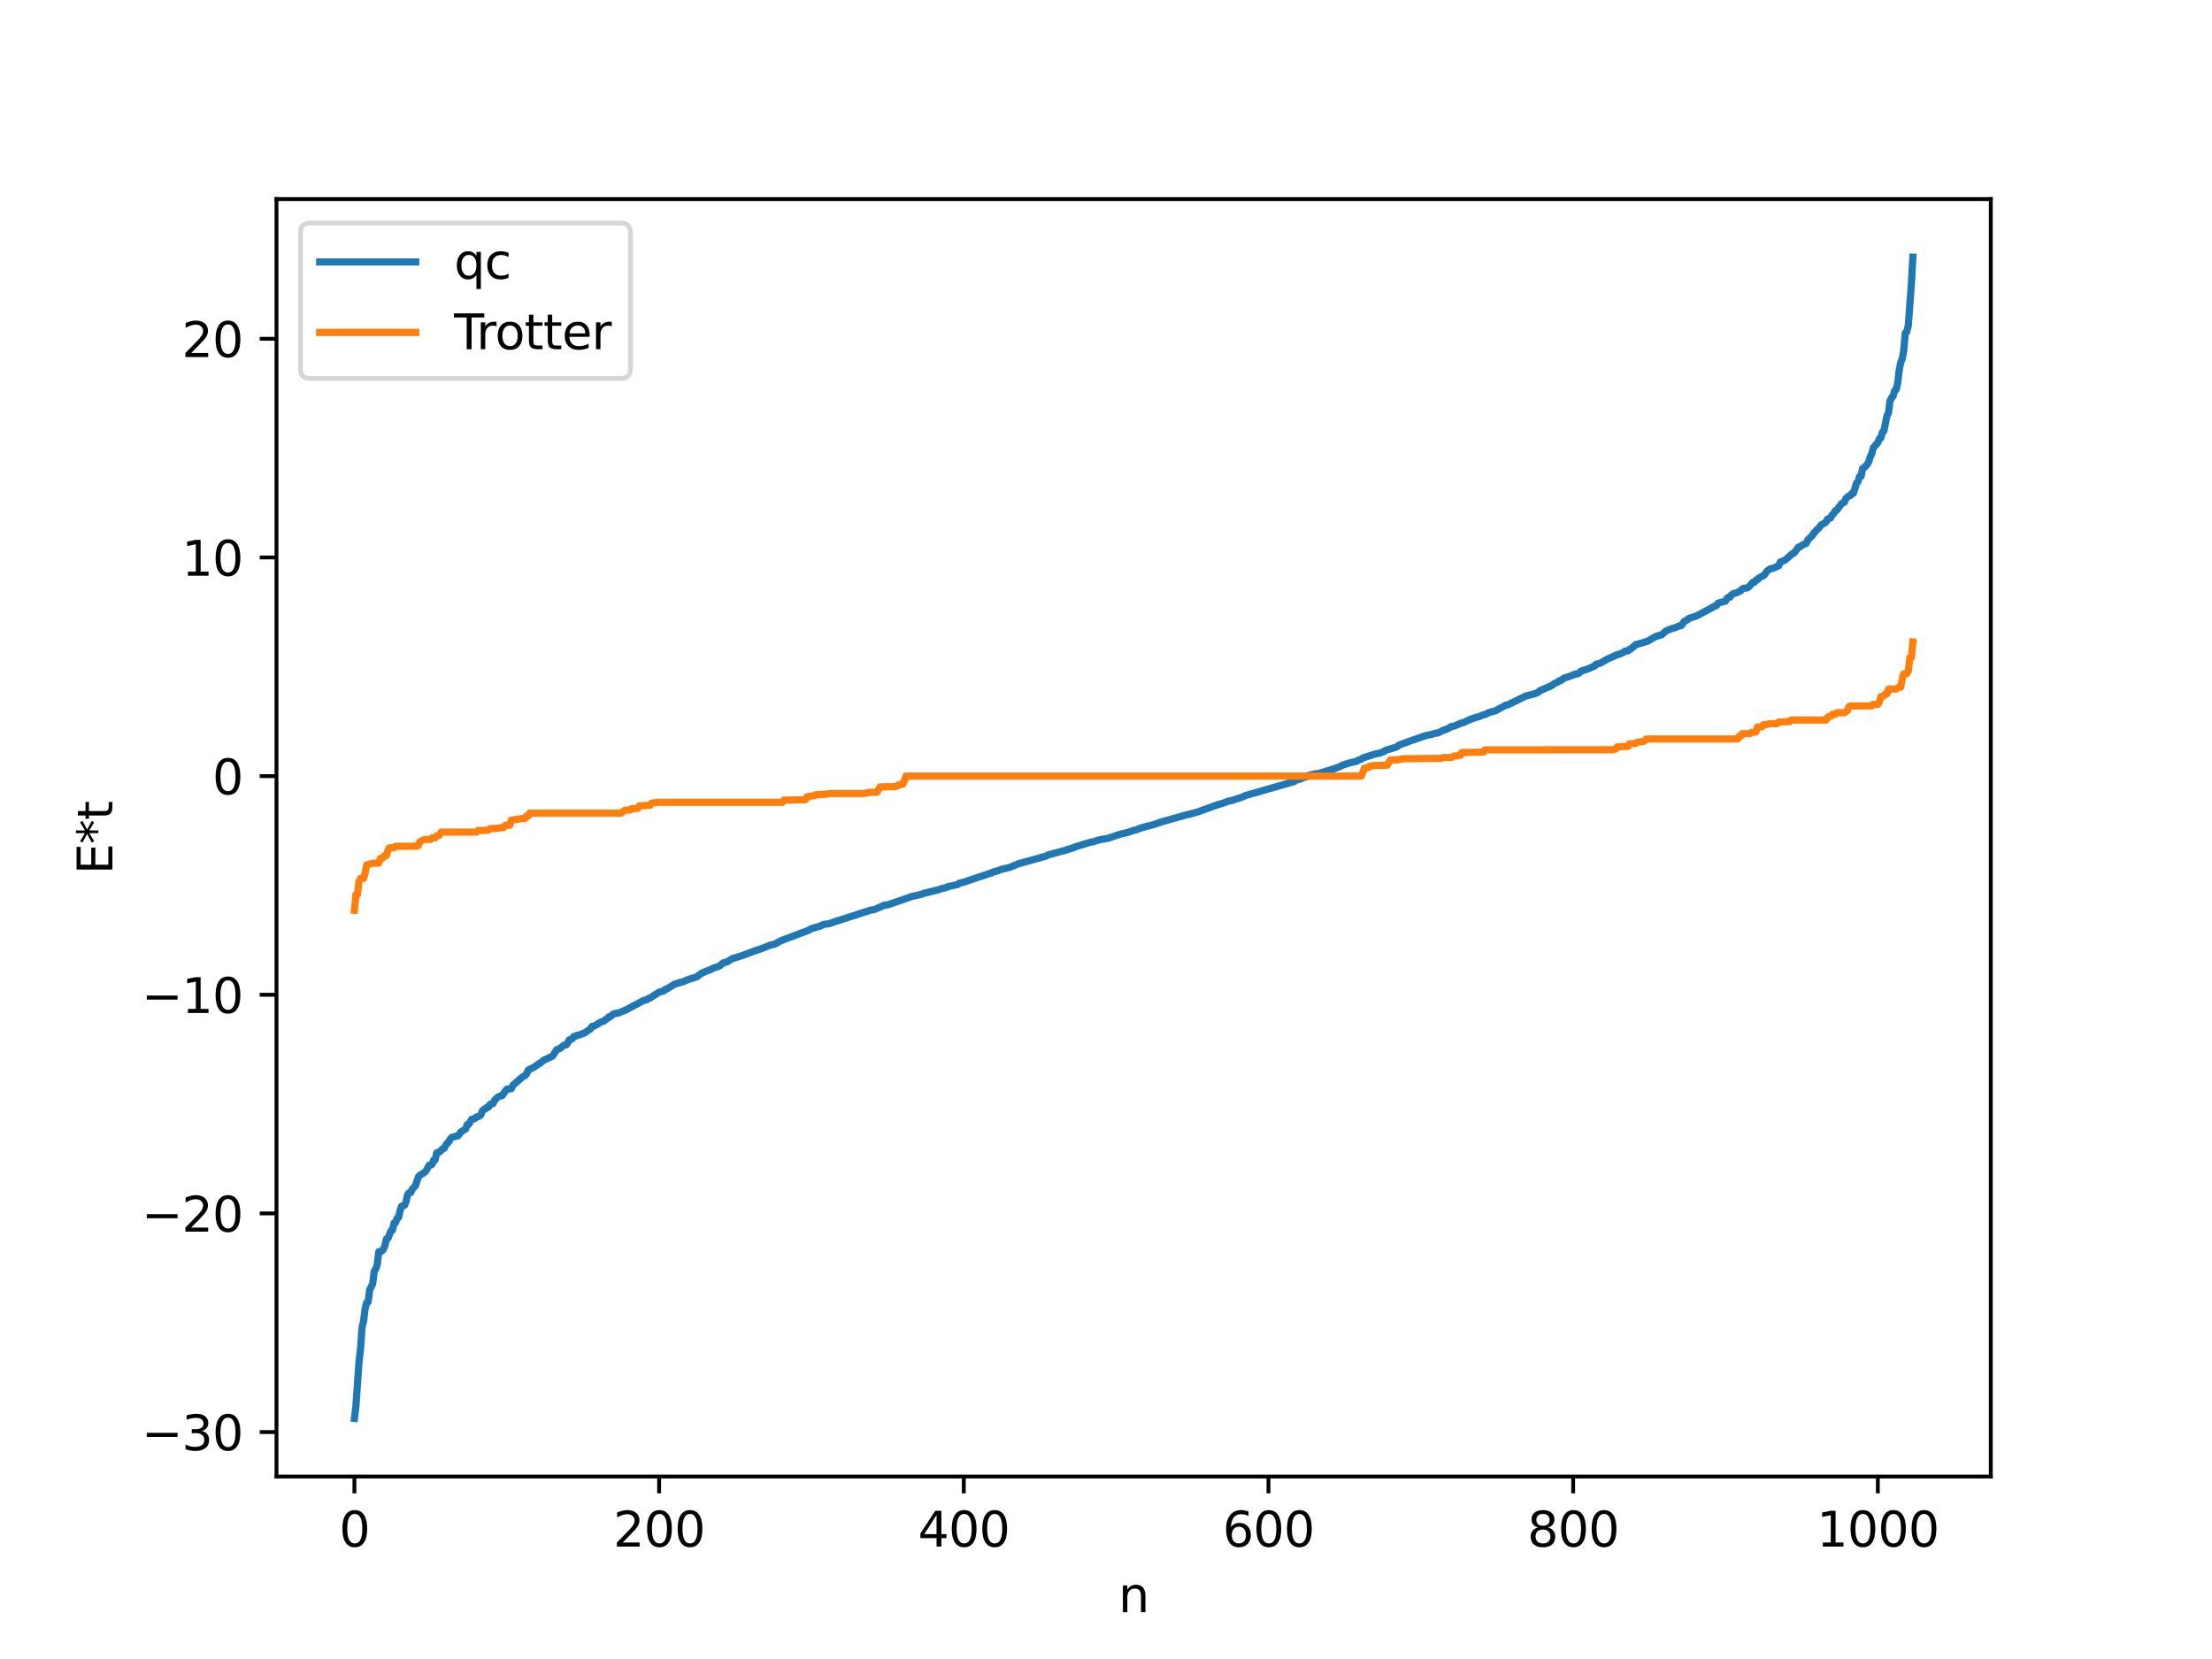<?xml version="1.0" encoding="utf-8" standalone="no"?>
<!DOCTYPE svg PUBLIC "-//W3C//DTD SVG 1.1//EN"
  "http://www.w3.org/Graphics/SVG/1.1/DTD/svg11.dtd">
<svg xmlns:xlink="http://www.w3.org/1999/xlink" width="460.8pt" height="345.6pt" viewBox="0 0 460.8 345.6" xmlns="http://www.w3.org/2000/svg" version="1.1">
 <defs>
  <style type="text/css">*{stroke-linejoin: round; stroke-linecap: butt}</style>
 </defs>
 <g id="figure_1">
  <g id="patch_1">
   <path d="M 0 345.6 
L 460.8 345.6 
L 460.8 0 
L 0 0 
z
" style="fill: #ffffff"/>
  </g>
  <g id="axes_1">
   <g id="patch_2">
    <path d="M 57.6 307.584 
L 414.72 307.584 
L 414.72 41.472 
L 57.6 41.472 
z
" style="fill: #ffffff"/>
   </g>
   <g id="matplotlib.axis_1">
    <g id="xtick_1">
     <g id="line2d_1">
      <defs>
       <path id="m31d10372c4" d="M 0 0 
L 0 3.5 
" style="stroke: #000000; stroke-width: 0.8"/>
      </defs>
      <g>
       <use xlink:href="#m31d10372c4" x="73.833" y="307.584" style="stroke: #000000; stroke-width: 0.8"/>
      </g>
     </g>
     <g id="text_1">
      <!-- 0 -->
      <g transform="translate(70.651 322.182) scale(0.1 -0.1)">
       <defs>
        <path id="DejaVuSans-30" d="M 2034 4250 
Q 1547 4250 1301 3770 
Q 1056 3291 1056 2328 
Q 1056 1369 1301 889 
Q 1547 409 2034 409 
Q 2525 409 2770 889 
Q 3016 1369 3016 2328 
Q 3016 3291 2770 3770 
Q 2525 4250 2034 4250 
z
M 2034 4750 
Q 2819 4750 3233 4129 
Q 3647 3509 3647 2328 
Q 3647 1150 3233 529 
Q 2819 -91 2034 -91 
Q 1250 -91 836 529 
Q 422 1150 422 2328 
Q 422 3509 836 4129 
Q 1250 4750 2034 4750 
z
" transform="scale(0.016)"/>
       </defs>
       <use xlink:href="#DejaVuSans-30"/>
      </g>
     </g>
    </g>
    <g id="xtick_2">
     <g id="line2d_2">
      <g>
       <use xlink:href="#m31d10372c4" x="137.304" y="307.584" style="stroke: #000000; stroke-width: 0.8"/>
      </g>
     </g>
     <g id="text_2">
      <!-- 200 -->
      <g transform="translate(127.76 322.182) scale(0.1 -0.1)">
       <defs>
        <path id="DejaVuSans-32" d="M 1228 531 
L 3431 531 
L 3431 0 
L 469 0 
L 469 531 
Q 828 903 1448 1529 
Q 2069 2156 2228 2338 
Q 2531 2678 2651 2914 
Q 2772 3150 2772 3378 
Q 2772 3750 2511 3984 
Q 2250 4219 1831 4219 
Q 1534 4219 1204 4116 
Q 875 4013 500 3803 
L 500 4441 
Q 881 4594 1212 4672 
Q 1544 4750 1819 4750 
Q 2544 4750 2975 4387 
Q 3406 4025 3406 3419 
Q 3406 3131 3298 2873 
Q 3191 2616 2906 2266 
Q 2828 2175 2409 1742 
Q 1991 1309 1228 531 
z
" transform="scale(0.016)"/>
       </defs>
       <use xlink:href="#DejaVuSans-32"/>
       <use xlink:href="#DejaVuSans-30" x="63.623"/>
       <use xlink:href="#DejaVuSans-30" x="127.246"/>
      </g>
     </g>
    </g>
    <g id="xtick_3">
     <g id="line2d_3">
      <g>
       <use xlink:href="#m31d10372c4" x="200.775" y="307.584" style="stroke: #000000; stroke-width: 0.8"/>
      </g>
     </g>
     <g id="text_3">
      <!-- 400 -->
      <g transform="translate(191.231 322.182) scale(0.1 -0.1)">
       <defs>
        <path id="DejaVuSans-34" d="M 2419 4116 
L 825 1625 
L 2419 1625 
L 2419 4116 
z
M 2253 4666 
L 3047 4666 
L 3047 1625 
L 3713 1625 
L 3713 1100 
L 3047 1100 
L 3047 0 
L 2419 0 
L 2419 1100 
L 313 1100 
L 313 1709 
L 2253 4666 
z
" transform="scale(0.016)"/>
       </defs>
       <use xlink:href="#DejaVuSans-34"/>
       <use xlink:href="#DejaVuSans-30" x="63.623"/>
       <use xlink:href="#DejaVuSans-30" x="127.246"/>
      </g>
     </g>
    </g>
    <g id="xtick_4">
     <g id="line2d_4">
      <g>
       <use xlink:href="#m31d10372c4" x="264.246" y="307.584" style="stroke: #000000; stroke-width: 0.8"/>
      </g>
     </g>
     <g id="text_4">
      <!-- 600 -->
      <g transform="translate(254.702 322.182) scale(0.1 -0.1)">
       <defs>
        <path id="DejaVuSans-36" d="M 2113 2584 
Q 1688 2584 1439 2293 
Q 1191 2003 1191 1497 
Q 1191 994 1439 701 
Q 1688 409 2113 409 
Q 2538 409 2786 701 
Q 3034 994 3034 1497 
Q 3034 2003 2786 2293 
Q 2538 2584 2113 2584 
z
M 3366 4563 
L 3366 3988 
Q 3128 4100 2886 4159 
Q 2644 4219 2406 4219 
Q 1781 4219 1451 3797 
Q 1122 3375 1075 2522 
Q 1259 2794 1537 2939 
Q 1816 3084 2150 3084 
Q 2853 3084 3261 2657 
Q 3669 2231 3669 1497 
Q 3669 778 3244 343 
Q 2819 -91 2113 -91 
Q 1303 -91 875 529 
Q 447 1150 447 2328 
Q 447 3434 972 4092 
Q 1497 4750 2381 4750 
Q 2619 4750 2861 4703 
Q 3103 4656 3366 4563 
z
" transform="scale(0.016)"/>
       </defs>
       <use xlink:href="#DejaVuSans-36"/>
       <use xlink:href="#DejaVuSans-30" x="63.623"/>
       <use xlink:href="#DejaVuSans-30" x="127.246"/>
      </g>
     </g>
    </g>
    <g id="xtick_5">
     <g id="line2d_5">
      <g>
       <use xlink:href="#m31d10372c4" x="327.717" y="307.584" style="stroke: #000000; stroke-width: 0.8"/>
      </g>
     </g>
     <g id="text_5">
      <!-- 800 -->
      <g transform="translate(318.173 322.182) scale(0.1 -0.1)">
       <defs>
        <path id="DejaVuSans-38" d="M 2034 2216 
Q 1584 2216 1326 1975 
Q 1069 1734 1069 1313 
Q 1069 891 1326 650 
Q 1584 409 2034 409 
Q 2484 409 2743 651 
Q 3003 894 3003 1313 
Q 3003 1734 2745 1975 
Q 2488 2216 2034 2216 
z
M 1403 2484 
Q 997 2584 770 2862 
Q 544 3141 544 3541 
Q 544 4100 942 4425 
Q 1341 4750 2034 4750 
Q 2731 4750 3128 4425 
Q 3525 4100 3525 3541 
Q 3525 3141 3298 2862 
Q 3072 2584 2669 2484 
Q 3125 2378 3379 2068 
Q 3634 1759 3634 1313 
Q 3634 634 3220 271 
Q 2806 -91 2034 -91 
Q 1263 -91 848 271 
Q 434 634 434 1313 
Q 434 1759 690 2068 
Q 947 2378 1403 2484 
z
M 1172 3481 
Q 1172 3119 1398 2916 
Q 1625 2713 2034 2713 
Q 2441 2713 2670 2916 
Q 2900 3119 2900 3481 
Q 2900 3844 2670 4047 
Q 2441 4250 2034 4250 
Q 1625 4250 1398 4047 
Q 1172 3844 1172 3481 
z
" transform="scale(0.016)"/>
       </defs>
       <use xlink:href="#DejaVuSans-38"/>
       <use xlink:href="#DejaVuSans-30" x="63.623"/>
       <use xlink:href="#DejaVuSans-30" x="127.246"/>
      </g>
     </g>
    </g>
    <g id="xtick_6">
     <g id="line2d_6">
      <g>
       <use xlink:href="#m31d10372c4" x="391.188" y="307.584" style="stroke: #000000; stroke-width: 0.8"/>
      </g>
     </g>
     <g id="text_6">
      <!-- 1000 -->
      <g transform="translate(378.463 322.182) scale(0.1 -0.1)">
       <defs>
        <path id="DejaVuSans-31" d="M 794 531 
L 1825 531 
L 1825 4091 
L 703 3866 
L 703 4441 
L 1819 4666 
L 2450 4666 
L 2450 531 
L 3481 531 
L 3481 0 
L 794 0 
L 794 531 
z
" transform="scale(0.016)"/>
       </defs>
       <use xlink:href="#DejaVuSans-31"/>
       <use xlink:href="#DejaVuSans-30" x="63.623"/>
       <use xlink:href="#DejaVuSans-30" x="127.246"/>
       <use xlink:href="#DejaVuSans-30" x="190.869"/>
      </g>
     </g>
    </g>
    <g id="text_7">
     <!-- n -->
     <g transform="translate(232.991 335.861) scale(0.1 -0.1)">
      <defs>
       <path id="DejaVuSans-6e" d="M 3513 2113 
L 3513 0 
L 2938 0 
L 2938 2094 
Q 2938 2591 2744 2837 
Q 2550 3084 2163 3084 
Q 1697 3084 1428 2787 
Q 1159 2491 1159 1978 
L 1159 0 
L 581 0 
L 581 3500 
L 1159 3500 
L 1159 2956 
Q 1366 3272 1645 3428 
Q 1925 3584 2291 3584 
Q 2894 3584 3203 3211 
Q 3513 2838 3513 2113 
z
" transform="scale(0.016)"/>
      </defs>
      <use xlink:href="#DejaVuSans-6e"/>
     </g>
    </g>
   </g>
   <g id="matplotlib.axis_2">
    <g id="ytick_1">
     <g id="line2d_7">
      <defs>
       <path id="mb849395818" d="M 0 0 
L -3.5 0 
" style="stroke: #000000; stroke-width: 0.8"/>
      </defs>
      <g>
       <use xlink:href="#mb849395818" x="57.6" y="298.32" style="stroke: #000000; stroke-width: 0.8"/>
      </g>
     </g>
     <g id="text_8">
      <!-- −30 -->
      <g transform="translate(29.495 302.119) scale(0.1 -0.1)">
       <defs>
        <path id="DejaVuSans-2212" d="M 678 2272 
L 4684 2272 
L 4684 1741 
L 678 1741 
L 678 2272 
z
" transform="scale(0.016)"/>
        <path id="DejaVuSans-33" d="M 2597 2516 
Q 3050 2419 3304 2112 
Q 3559 1806 3559 1356 
Q 3559 666 3084 287 
Q 2609 -91 1734 -91 
Q 1441 -91 1130 -33 
Q 819 25 488 141 
L 488 750 
Q 750 597 1062 519 
Q 1375 441 1716 441 
Q 2309 441 2620 675 
Q 2931 909 2931 1356 
Q 2931 1769 2642 2001 
Q 2353 2234 1838 2234 
L 1294 2234 
L 1294 2753 
L 1863 2753 
Q 2328 2753 2575 2939 
Q 2822 3125 2822 3475 
Q 2822 3834 2567 4026 
Q 2313 4219 1838 4219 
Q 1578 4219 1281 4162 
Q 984 4106 628 3988 
L 628 4550 
Q 988 4650 1302 4700 
Q 1616 4750 1894 4750 
Q 2613 4750 3031 4423 
Q 3450 4097 3450 3541 
Q 3450 3153 3228 2886 
Q 3006 2619 2597 2516 
z
" transform="scale(0.016)"/>
       </defs>
       <use xlink:href="#DejaVuSans-2212"/>
       <use xlink:href="#DejaVuSans-33" x="83.789"/>
       <use xlink:href="#DejaVuSans-30" x="147.412"/>
      </g>
     </g>
    </g>
    <g id="ytick_2">
     <g id="line2d_8">
      <g>
       <use xlink:href="#mb849395818" x="57.6" y="252.772" style="stroke: #000000; stroke-width: 0.8"/>
      </g>
     </g>
     <g id="text_9">
      <!-- −20 -->
      <g transform="translate(29.495 256.571) scale(0.1 -0.1)">
       <use xlink:href="#DejaVuSans-2212"/>
       <use xlink:href="#DejaVuSans-32" x="83.789"/>
       <use xlink:href="#DejaVuSans-30" x="147.412"/>
      </g>
     </g>
    </g>
    <g id="ytick_3">
     <g id="line2d_9">
      <g>
       <use xlink:href="#mb849395818" x="57.6" y="207.224" style="stroke: #000000; stroke-width: 0.8"/>
      </g>
     </g>
     <g id="text_10">
      <!-- −10 -->
      <g transform="translate(29.495 211.023) scale(0.1 -0.1)">
       <use xlink:href="#DejaVuSans-2212"/>
       <use xlink:href="#DejaVuSans-31" x="83.789"/>
       <use xlink:href="#DejaVuSans-30" x="147.412"/>
      </g>
     </g>
    </g>
    <g id="ytick_4">
     <g id="line2d_10">
      <g>
       <use xlink:href="#mb849395818" x="57.6" y="161.676" style="stroke: #000000; stroke-width: 0.8"/>
      </g>
     </g>
     <g id="text_11">
      <!-- 0 -->
      <g transform="translate(44.237 165.476) scale(0.1 -0.1)">
       <use xlink:href="#DejaVuSans-30"/>
      </g>
     </g>
    </g>
    <g id="ytick_5">
     <g id="line2d_11">
      <g>
       <use xlink:href="#mb849395818" x="57.6" y="116.128" style="stroke: #000000; stroke-width: 0.8"/>
      </g>
     </g>
     <g id="text_12">
      <!-- 10 -->
      <g transform="translate(37.875 119.928) scale(0.1 -0.1)">
       <use xlink:href="#DejaVuSans-31"/>
       <use xlink:href="#DejaVuSans-30" x="63.623"/>
      </g>
     </g>
    </g>
    <g id="ytick_6">
     <g id="line2d_12">
      <g>
       <use xlink:href="#mb849395818" x="57.6" y="70.58" style="stroke: #000000; stroke-width: 0.8"/>
      </g>
     </g>
     <g id="text_13">
      <!-- 20 -->
      <g transform="translate(37.875 74.38) scale(0.1 -0.1)">
       <use xlink:href="#DejaVuSans-32"/>
       <use xlink:href="#DejaVuSans-30" x="63.623"/>
      </g>
     </g>
    </g>
    <g id="text_14">
     <!-- E*t -->
     <g transform="translate(23.416 182.148) rotate(-90) scale(0.1 -0.1)">
      <defs>
       <path id="DejaVuSans-45" d="M 628 4666 
L 3578 4666 
L 3578 4134 
L 1259 4134 
L 1259 2753 
L 3481 2753 
L 3481 2222 
L 1259 2222 
L 1259 531 
L 3634 531 
L 3634 0 
L 628 0 
L 628 4666 
z
" transform="scale(0.016)"/>
       <path id="DejaVuSans-2a" d="M 3009 3897 
L 1888 3291 
L 3009 2681 
L 2828 2375 
L 1778 3009 
L 1778 1831 
L 1422 1831 
L 1422 3009 
L 372 2375 
L 191 2681 
L 1313 3291 
L 191 3897 
L 372 4206 
L 1422 3572 
L 1422 4750 
L 1778 4750 
L 1778 3572 
L 2828 4206 
L 3009 3897 
z
" transform="scale(0.016)"/>
       <path id="DejaVuSans-74" d="M 1172 4494 
L 1172 3500 
L 2356 3500 
L 2356 3053 
L 1172 3053 
L 1172 1153 
Q 1172 725 1289 603 
Q 1406 481 1766 481 
L 2356 481 
L 2356 0 
L 1766 0 
Q 1100 0 847 248 
Q 594 497 594 1153 
L 594 3053 
L 172 3053 
L 172 3500 
L 594 3500 
L 594 4494 
L 1172 4494 
z
" transform="scale(0.016)"/>
      </defs>
      <use xlink:href="#DejaVuSans-45"/>
      <use xlink:href="#DejaVuSans-2a" x="63.184"/>
      <use xlink:href="#DejaVuSans-74" x="113.184"/>
     </g>
    </g>
   </g>
   <g id="line2d_13">
    <path d="M 73.833 295.488 
L 74.15 292.865 
L 74.785 283.696 
L 75.102 281.073 
L 75.42 276.513 
L 75.737 275.248 
L 76.054 272.63 
L 76.372 271.389 
L 76.689 271.212 
L 77.006 268.704 
L 77.641 267.437 
L 77.958 264.816 
L 78.276 264.354 
L 78.593 263.365 
L 78.91 260.746 
L 79.228 260.735 
L 79.545 260.597 
L 79.862 260.283 
L 80.18 259.475 
L 80.497 258.115 
L 80.815 257.976 
L 81.449 256.398 
L 81.767 256.254 
L 82.084 254.786 
L 82.401 254.674 
L 82.719 253.777 
L 83.036 253.615 
L 83.353 252.165 
L 83.671 251.284 
L 84.305 251.038 
L 84.623 250.182 
L 84.94 248.792 
L 85.258 248.461 
L 85.575 248.409 
L 85.892 247.682 
L 86.527 247.04 
L 87.162 245.166 
L 87.479 244.818 
L 88.431 244.244 
L 88.748 243.914 
L 89.383 242.747 
L 89.7 242.72 
L 90.018 242.542 
L 90.335 241.692 
L 90.653 241.626 
L 90.97 240.167 
L 91.605 239.951 
L 92.239 239.288 
L 92.557 239.203 
L 92.874 238.511 
L 93.509 237.824 
L 93.826 237.241 
L 94.143 236.922 
L 95.413 236.62 
L 96.048 235.76 
L 97 235.201 
L 97.317 234.303 
L 97.634 234.234 
L 98.269 233.155 
L 98.904 233.021 
L 99.221 232.71 
L 99.856 232.518 
L 100.173 232.256 
L 100.491 231.408 
L 100.808 231.107 
L 101.125 231.007 
L 101.443 230.651 
L 101.76 230.639 
L 102.077 230.075 
L 102.395 229.912 
L 102.712 229.898 
L 103.029 229.201 
L 103.664 228.571 
L 104.299 228.278 
L 104.616 228.227 
L 105.251 227.321 
L 105.568 226.916 
L 106.52 226.79 
L 106.838 226.084 
L 108.742 224.436 
L 109.377 224.055 
L 109.694 223.709 
L 110.011 222.948 
L 111.281 222.29 
L 112.233 221.616 
L 112.55 221.467 
L 113.185 220.905 
L 115.089 220.012 
L 115.724 219.073 
L 116.041 218.63 
L 116.676 218.418 
L 117.31 217.866 
L 117.628 217.678 
L 117.945 217.661 
L 118.262 217.268 
L 118.58 216.628 
L 119.215 216.403 
L 119.532 215.913 
L 119.849 215.889 
L 120.167 215.695 
L 120.484 215.668 
L 121.436 215.295 
L 121.753 215.192 
L 123.023 214.331 
L 123.34 213.818 
L 123.658 213.793 
L 124.61 213.265 
L 124.927 213.008 
L 125.879 212.673 
L 126.196 212.349 
L 126.514 212.202 
L 126.831 211.837 
L 127.148 211.789 
L 127.783 211.216 
L 129.053 210.968 
L 129.687 210.665 
L 130.322 210.424 
L 134.13 208.393 
L 134.765 208.254 
L 135.082 207.99 
L 135.4 207.92 
L 137.304 206.676 
L 138.256 206.442 
L 138.573 206.111 
L 138.891 206.039 
L 139.843 205.438 
L 140.477 205.057 
L 141.429 204.736 
L 142.381 204.477 
L 143.334 204.067 
L 145.238 203.466 
L 145.555 203.139 
L 145.872 202.992 
L 146.19 202.707 
L 146.824 202.447 
L 147.459 202.175 
L 147.777 202.102 
L 148.729 201.611 
L 149.046 201.555 
L 149.681 201.31 
L 149.998 201.159 
L 150.633 200.602 
L 151.585 200.319 
L 152.537 199.704 
L 153.172 199.516 
L 154.758 199.016 
L 157.297 198.054 
L 157.932 197.856 
L 158.884 197.521 
L 160.471 196.882 
L 161.423 196.668 
L 162.692 195.958 
L 168.405 193.811 
L 169.039 193.449 
L 170.943 192.894 
L 171.578 192.564 
L 172.53 192.458 
L 181.416 189.578 
L 182.051 189.514 
L 184.272 188.549 
L 184.907 188.507 
L 189.985 186.742 
L 190.62 186.608 
L 192.206 186.235 
L 192.524 186.067 
L 193.158 185.927 
L 195.38 185.383 
L 196.332 185.055 
L 196.967 184.954 
L 197.284 184.761 
L 199.505 184.254 
L 199.823 183.994 
L 200.775 183.769 
L 203.631 182.795 
L 205.535 182.18 
L 206.17 181.945 
L 206.487 181.867 
L 207.122 181.561 
L 207.439 181.539 
L 208.709 181.068 
L 210.296 180.701 
L 212.2 179.927 
L 217.912 178.335 
L 218.229 178.116 
L 222.038 177.112 
L 222.355 176.945 
L 222.672 176.918 
L 222.99 176.755 
L 223.307 176.722 
L 223.942 176.438 
L 226.481 175.658 
L 227.433 175.388 
L 227.75 175.371 
L 228.385 175.134 
L 229.337 174.883 
L 230.289 174.729 
L 230.924 174.596 
L 233.462 173.746 
L 234.097 173.617 
L 234.732 173.448 
L 235.367 173.258 
L 236.001 173.023 
L 236.953 172.797 
L 237.271 172.61 
L 237.905 172.424 
L 238.858 172.145 
L 240.127 171.837 
L 242.031 171.194 
L 246.791 169.848 
L 249.33 169.199 
L 253.139 167.824 
L 253.773 167.599 
L 254.725 167.344 
L 255.36 167.091 
L 255.995 166.873 
L 256.629 166.755 
L 258.851 166.023 
L 259.486 165.715 
L 269.641 162.8 
L 269.958 162.491 
L 270.593 162.388 
L 270.91 162.285 
L 271.228 162.055 
L 272.18 161.82 
L 272.497 161.537 
L 273.767 161.244 
L 274.719 161.122 
L 277.258 160.356 
L 279.162 159.695 
L 279.479 159.48 
L 280.431 159.152 
L 281.066 158.956 
L 282.653 158.568 
L 282.97 158.358 
L 283.605 158.142 
L 283.922 157.887 
L 286.461 157.073 
L 287.413 156.886 
L 288.365 156.529 
L 288.682 156.28 
L 290.586 155.726 
L 290.904 155.605 
L 291.539 155.17 
L 293.443 154.484 
L 296.616 153.357 
L 297.251 153.195 
L 298.52 152.912 
L 298.838 152.76 
L 299.472 152.717 
L 300.742 152.11 
L 301.377 151.896 
L 302.011 151.558 
L 302.329 151.359 
L 302.963 151.244 
L 304.55 150.559 
L 304.867 150.525 
L 306.137 149.929 
L 307.406 149.453 
L 308.041 149.315 
L 308.993 148.912 
L 309.31 148.867 
L 310.262 148.398 
L 311.532 148.072 
L 313.753 146.856 
L 314.071 146.846 
L 317.879 144.981 
L 319.466 144.584 
L 320.418 144.239 
L 320.735 143.902 
L 322.639 143.085 
L 322.957 142.982 
L 323.909 142.35 
L 324.543 142.051 
L 324.861 141.791 
L 325.178 141.754 
L 325.813 141.255 
L 326.765 140.974 
L 327.717 140.616 
L 328.034 140.451 
L 328.669 140.363 
L 328.986 140.187 
L 329.304 139.826 
L 330.891 139.318 
L 331.843 138.865 
L 332.16 138.775 
L 332.477 138.386 
L 333.429 138.121 
L 334.699 137.372 
L 336.286 136.674 
L 336.603 136.476 
L 337.238 136.32 
L 338.19 135.915 
L 338.507 135.651 
L 339.142 135.58 
L 339.459 135.254 
L 339.777 135.183 
L 340.094 134.825 
L 340.411 134.667 
L 340.729 134.285 
L 341.363 134.135 
L 343.267 133.562 
L 344.854 132.625 
L 345.806 132.317 
L 346.124 132.258 
L 347.076 131.421 
L 348.345 130.915 
L 348.98 130.767 
L 349.615 130.467 
L 350.249 130.316 
L 350.884 129.416 
L 351.519 129.129 
L 351.836 128.824 
L 353.423 128.31 
L 356.279 126.783 
L 357.231 126.228 
L 357.548 126.179 
L 357.866 125.668 
L 359.453 125.215 
L 359.77 124.639 
L 360.087 124.414 
L 360.405 124.392 
L 360.722 123.902 
L 361.039 123.673 
L 361.674 123.533 
L 362.626 123.059 
L 362.943 122.693 
L 363.261 122.536 
L 363.896 122.492 
L 364.213 122.349 
L 365.165 121.299 
L 365.482 121.288 
L 365.8 120.837 
L 366.117 120.756 
L 366.434 120.383 
L 367.386 119.899 
L 367.704 119.59 
L 368.021 119.055 
L 368.656 118.539 
L 369.608 118.293 
L 370.243 117.984 
L 370.56 117.834 
L 370.877 117.078 
L 371.829 116.709 
L 372.464 116.149 
L 373.416 115.327 
L 373.734 115.198 
L 374.686 113.943 
L 375.003 113.893 
L 375.638 113.45 
L 376.272 113.196 
L 376.59 112.493 
L 377.542 111.563 
L 377.859 111.008 
L 378.177 110.759 
L 378.494 110.314 
L 378.811 110.113 
L 379.446 109.294 
L 380.081 108.978 
L 380.398 108.734 
L 380.715 108.128 
L 381.35 107.902 
L 381.667 107.257 
L 381.985 107.011 
L 382.302 106.407 
L 382.62 106.276 
L 383.572 104.998 
L 383.889 104.728 
L 384.206 104.639 
L 384.524 103.854 
L 385.158 103.304 
L 385.476 103.234 
L 385.793 102.778 
L 386.11 102.753 
L 386.745 100.627 
L 387.062 100.315 
L 387.38 99.257 
L 387.697 99.213 
L 388.015 97.583 
L 388.332 97.424 
L 388.967 96.756 
L 389.284 96.226 
L 389.601 95.17 
L 389.919 94.553 
L 390.236 93.293 
L 391.188 92.205 
L 391.505 91.367 
L 391.823 91.223 
L 392.14 90.028 
L 392.458 89.762 
L 393.092 86.619 
L 393.41 85.978 
L 393.727 83.46 
L 394.044 82.867 
L 394.362 82.542 
L 394.679 81.411 
L 394.996 81.135 
L 395.314 79.888 
L 395.631 77.158 
L 395.948 75.558 
L 396.266 74.745 
L 396.583 73.033 
L 396.9 69.372 
L 397.218 69.149 
L 397.535 67.763 
L 398.17 59.232 
L 398.487 53.568 
L 398.487 53.568 
" clip-path="url(#p1d6d0e1e3f)" style="fill: none; stroke: #1f77b4; stroke-width: 1.5; stroke-linecap: square"/>
   </g>
   <g id="line2d_14">
    <path d="M 73.833 189.62 
L 74.15 186.359 
L 74.467 186.359 
L 74.785 183.572 
L 75.102 182.993 
L 75.737 182.993 
L 76.054 181.95 
L 76.372 180.189 
L 77.641 179.809 
L 78.91 179.809 
L 79.228 178.816 
L 79.545 178.816 
L 80.18 178.234 
L 80.497 178.234 
L 80.815 177.136 
L 81.132 176.619 
L 82.084 176.61 
L 82.401 176.304 
L 86.844 176.287 
L 87.162 176.119 
L 87.479 175.323 
L 88.431 174.872 
L 89.7 174.872 
L 90.018 174.52 
L 90.653 174.52 
L 90.97 174.111 
L 91.287 174.111 
L 91.605 173.898 
L 91.922 173.35 
L 99.221 173.35 
L 99.539 173.023 
L 101.76 172.946 
L 102.077 172.608 
L 103.981 172.531 
L 104.299 172.4 
L 104.934 172.4 
L 105.251 171.935 
L 106.203 171.912 
L 106.52 170.865 
L 108.742 170.52 
L 109.377 170.52 
L 109.694 169.991 
L 110.011 169.991 
L 110.329 169.406 
L 129.37 169.406 
L 130.005 168.882 
L 130.322 168.761 
L 131.274 168.741 
L 131.591 168.47 
L 132.861 168.407 
L 133.178 167.884 
L 135.4 167.775 
L 135.717 167.328 
L 136.986 167.142 
L 163.01 167.142 
L 163.327 166.679 
L 167.77 166.594 
L 168.087 166.021 
L 168.405 166.021 
L 168.722 165.868 
L 169.674 165.769 
L 169.991 165.533 
L 171.896 165.461 
L 172.53 165.366 
L 173.165 165.295 
L 180.147 165.295 
L 180.464 165.174 
L 180.781 165.174 
L 181.099 165.054 
L 182.686 165.054 
L 183.32 163.94 
L 186.494 163.866 
L 186.811 163.768 
L 187.129 163.523 
L 187.446 163.523 
L 187.763 163.357 
L 188.081 163.357 
L 188.398 162.664 
L 188.715 161.676 
L 283.605 161.676 
L 284.239 159.996 
L 284.557 159.996 
L 284.874 159.83 
L 285.191 159.83 
L 285.509 159.585 
L 286.143 159.487 
L 289 159.412 
L 289.634 158.298 
L 291.221 158.298 
L 291.539 158.179 
L 291.856 158.179 
L 292.173 158.057 
L 300.107 157.986 
L 300.742 157.82 
L 302.329 157.82 
L 302.963 157.484 
L 303.598 157.484 
L 303.915 157.331 
L 304.233 157.331 
L 304.55 156.758 
L 308.993 156.674 
L 309.31 156.211 
L 335.968 156.185 
L 336.603 156.024 
L 336.92 155.578 
L 339.142 155.468 
L 339.459 154.945 
L 340.729 154.883 
L 341.046 154.611 
L 342.315 154.47 
L 342.633 154.279 
L 342.95 153.947 
L 361.991 153.947 
L 362.309 153.362 
L 362.626 153.362 
L 362.943 152.833 
L 364.53 152.833 
L 364.848 152.591 
L 365.8 152.488 
L 366.117 151.44 
L 367.069 151.417 
L 367.386 150.953 
L 368.021 150.953 
L 368.656 150.745 
L 370.243 150.745 
L 370.56 150.406 
L 372.781 150.329 
L 373.099 150.003 
L 380.398 150.003 
L 380.715 149.455 
L 381.033 149.242 
L 381.35 149.242 
L 381.667 148.833 
L 382.302 148.833 
L 382.62 148.481 
L 384.206 148.481 
L 384.841 148.029 
L 385.158 147.233 
L 385.476 147.066 
L 389.919 147.049 
L 390.236 146.743 
L 391.188 146.734 
L 391.505 146.217 
L 391.823 145.119 
L 392.14 145.119 
L 392.458 144.896 
L 392.775 144.537 
L 393.092 144.537 
L 393.41 143.544 
L 394.996 143.544 
L 395.314 143.271 
L 395.948 143.163 
L 396.266 141.403 
L 396.583 140.36 
L 397.218 140.36 
L 397.535 139.781 
L 397.853 136.994 
L 398.17 136.994 
L 398.487 133.733 
L 398.487 133.733 
" clip-path="url(#p1d6d0e1e3f)" style="fill: none; stroke: #ff7f0e; stroke-width: 1.5; stroke-linecap: square"/>
   </g>
   <g id="patch_3">
    <path d="M 57.6 307.584 
L 57.6 41.472 
" style="fill: none; stroke: #000000; stroke-width: 0.8; stroke-linejoin: miter; stroke-linecap: square"/>
   </g>
   <g id="patch_4">
    <path d="M 414.72 307.584 
L 414.72 41.472 
" style="fill: none; stroke: #000000; stroke-width: 0.8; stroke-linejoin: miter; stroke-linecap: square"/>
   </g>
   <g id="patch_5">
    <path d="M 57.6 307.584 
L 414.72 307.584 
" style="fill: none; stroke: #000000; stroke-width: 0.8; stroke-linejoin: miter; stroke-linecap: square"/>
   </g>
   <g id="patch_6">
    <path d="M 57.6 41.472 
L 414.72 41.472 
" style="fill: none; stroke: #000000; stroke-width: 0.8; stroke-linejoin: miter; stroke-linecap: square"/>
   </g>
   <g id="legend_1">
    <g id="patch_7">
     <path d="M 64.6 78.828 
L 129.342 78.828 
Q 131.342 78.828 131.342 76.828 
L 131.342 48.472 
Q 131.342 46.472 129.342 46.472 
L 64.6 46.472 
Q 62.6 46.472 62.6 48.472 
L 62.6 76.828 
Q 62.6 78.828 64.6 78.828 
z
" style="fill: #ffffff; opacity: 0.8; stroke: #cccccc; stroke-linejoin: miter"/>
    </g>
    <g id="line2d_15">
     <path d="M 66.6 54.57 
L 76.6 54.57 
L 86.6 54.57 
" style="fill: none; stroke: #1f77b4; stroke-width: 1.5; stroke-linecap: square"/>
    </g>
    <g id="text_15">
     <!-- qc -->
     <g transform="translate(94.6 58.07) scale(0.1 -0.1)">
      <defs>
       <path id="DejaVuSans-71" d="M 947 1747 
Q 947 1113 1208 752 
Q 1469 391 1925 391 
Q 2381 391 2643 752 
Q 2906 1113 2906 1747 
Q 2906 2381 2643 2742 
Q 2381 3103 1925 3103 
Q 1469 3103 1208 2742 
Q 947 2381 947 1747 
z
M 2906 525 
Q 2725 213 2448 61 
Q 2172 -91 1784 -91 
Q 1150 -91 751 415 
Q 353 922 353 1747 
Q 353 2572 751 3078 
Q 1150 3584 1784 3584 
Q 2172 3584 2448 3432 
Q 2725 3281 2906 2969 
L 2906 3500 
L 3481 3500 
L 3481 -1331 
L 2906 -1331 
L 2906 525 
z
" transform="scale(0.016)"/>
       <path id="DejaVuSans-63" d="M 3122 3366 
L 3122 2828 
Q 2878 2963 2633 3030 
Q 2388 3097 2138 3097 
Q 1578 3097 1268 2742 
Q 959 2388 959 1747 
Q 959 1106 1268 751 
Q 1578 397 2138 397 
Q 2388 397 2633 464 
Q 2878 531 3122 666 
L 3122 134 
Q 2881 22 2623 -34 
Q 2366 -91 2075 -91 
Q 1284 -91 818 406 
Q 353 903 353 1747 
Q 353 2603 823 3093 
Q 1294 3584 2113 3584 
Q 2378 3584 2631 3529 
Q 2884 3475 3122 3366 
z
" transform="scale(0.016)"/>
      </defs>
      <use xlink:href="#DejaVuSans-71"/>
      <use xlink:href="#DejaVuSans-63" x="63.477"/>
     </g>
    </g>
    <g id="line2d_16">
     <path d="M 66.6 69.249 
L 76.6 69.249 
L 86.6 69.249 
" style="fill: none; stroke: #ff7f0e; stroke-width: 1.5; stroke-linecap: square"/>
    </g>
    <g id="text_16">
     <!-- Trotter -->
     <g transform="translate(94.6 72.749) scale(0.1 -0.1)">
      <defs>
       <path id="DejaVuSans-54" d="M -19 4666 
L 3928 4666 
L 3928 4134 
L 2272 4134 
L 2272 0 
L 1638 0 
L 1638 4134 
L -19 4134 
L -19 4666 
z
" transform="scale(0.016)"/>
       <path id="DejaVuSans-72" d="M 2631 2963 
Q 2534 3019 2420 3045 
Q 2306 3072 2169 3072 
Q 1681 3072 1420 2755 
Q 1159 2438 1159 1844 
L 1159 0 
L 581 0 
L 581 3500 
L 1159 3500 
L 1159 2956 
Q 1341 3275 1631 3429 
Q 1922 3584 2338 3584 
Q 2397 3584 2469 3576 
Q 2541 3569 2628 3553 
L 2631 2963 
z
" transform="scale(0.016)"/>
       <path id="DejaVuSans-6f" d="M 1959 3097 
Q 1497 3097 1228 2736 
Q 959 2375 959 1747 
Q 959 1119 1226 758 
Q 1494 397 1959 397 
Q 2419 397 2687 759 
Q 2956 1122 2956 1747 
Q 2956 2369 2687 2733 
Q 2419 3097 1959 3097 
z
M 1959 3584 
Q 2709 3584 3137 3096 
Q 3566 2609 3566 1747 
Q 3566 888 3137 398 
Q 2709 -91 1959 -91 
Q 1206 -91 779 398 
Q 353 888 353 1747 
Q 353 2609 779 3096 
Q 1206 3584 1959 3584 
z
" transform="scale(0.016)"/>
       <path id="DejaVuSans-65" d="M 3597 1894 
L 3597 1613 
L 953 1613 
Q 991 1019 1311 708 
Q 1631 397 2203 397 
Q 2534 397 2845 478 
Q 3156 559 3463 722 
L 3463 178 
Q 3153 47 2828 -22 
Q 2503 -91 2169 -91 
Q 1331 -91 842 396 
Q 353 884 353 1716 
Q 353 2575 817 3079 
Q 1281 3584 2069 3584 
Q 2775 3584 3186 3129 
Q 3597 2675 3597 1894 
z
M 3022 2063 
Q 3016 2534 2758 2815 
Q 2500 3097 2075 3097 
Q 1594 3097 1305 2825 
Q 1016 2553 972 2059 
L 3022 2063 
z
" transform="scale(0.016)"/>
      </defs>
      <use xlink:href="#DejaVuSans-54"/>
      <use xlink:href="#DejaVuSans-72" x="46.334"/>
      <use xlink:href="#DejaVuSans-6f" x="85.197"/>
      <use xlink:href="#DejaVuSans-74" x="146.379"/>
      <use xlink:href="#DejaVuSans-74" x="185.588"/>
      <use xlink:href="#DejaVuSans-65" x="224.797"/>
      <use xlink:href="#DejaVuSans-72" x="286.32"/>
     </g>
    </g>
   </g>
  </g>
 </g>
 <defs>
  <clipPath id="p1d6d0e1e3f">
   <rect x="57.6" y="41.472" width="357.12" height="266.112"/>
  </clipPath>
 </defs>
</svg>
